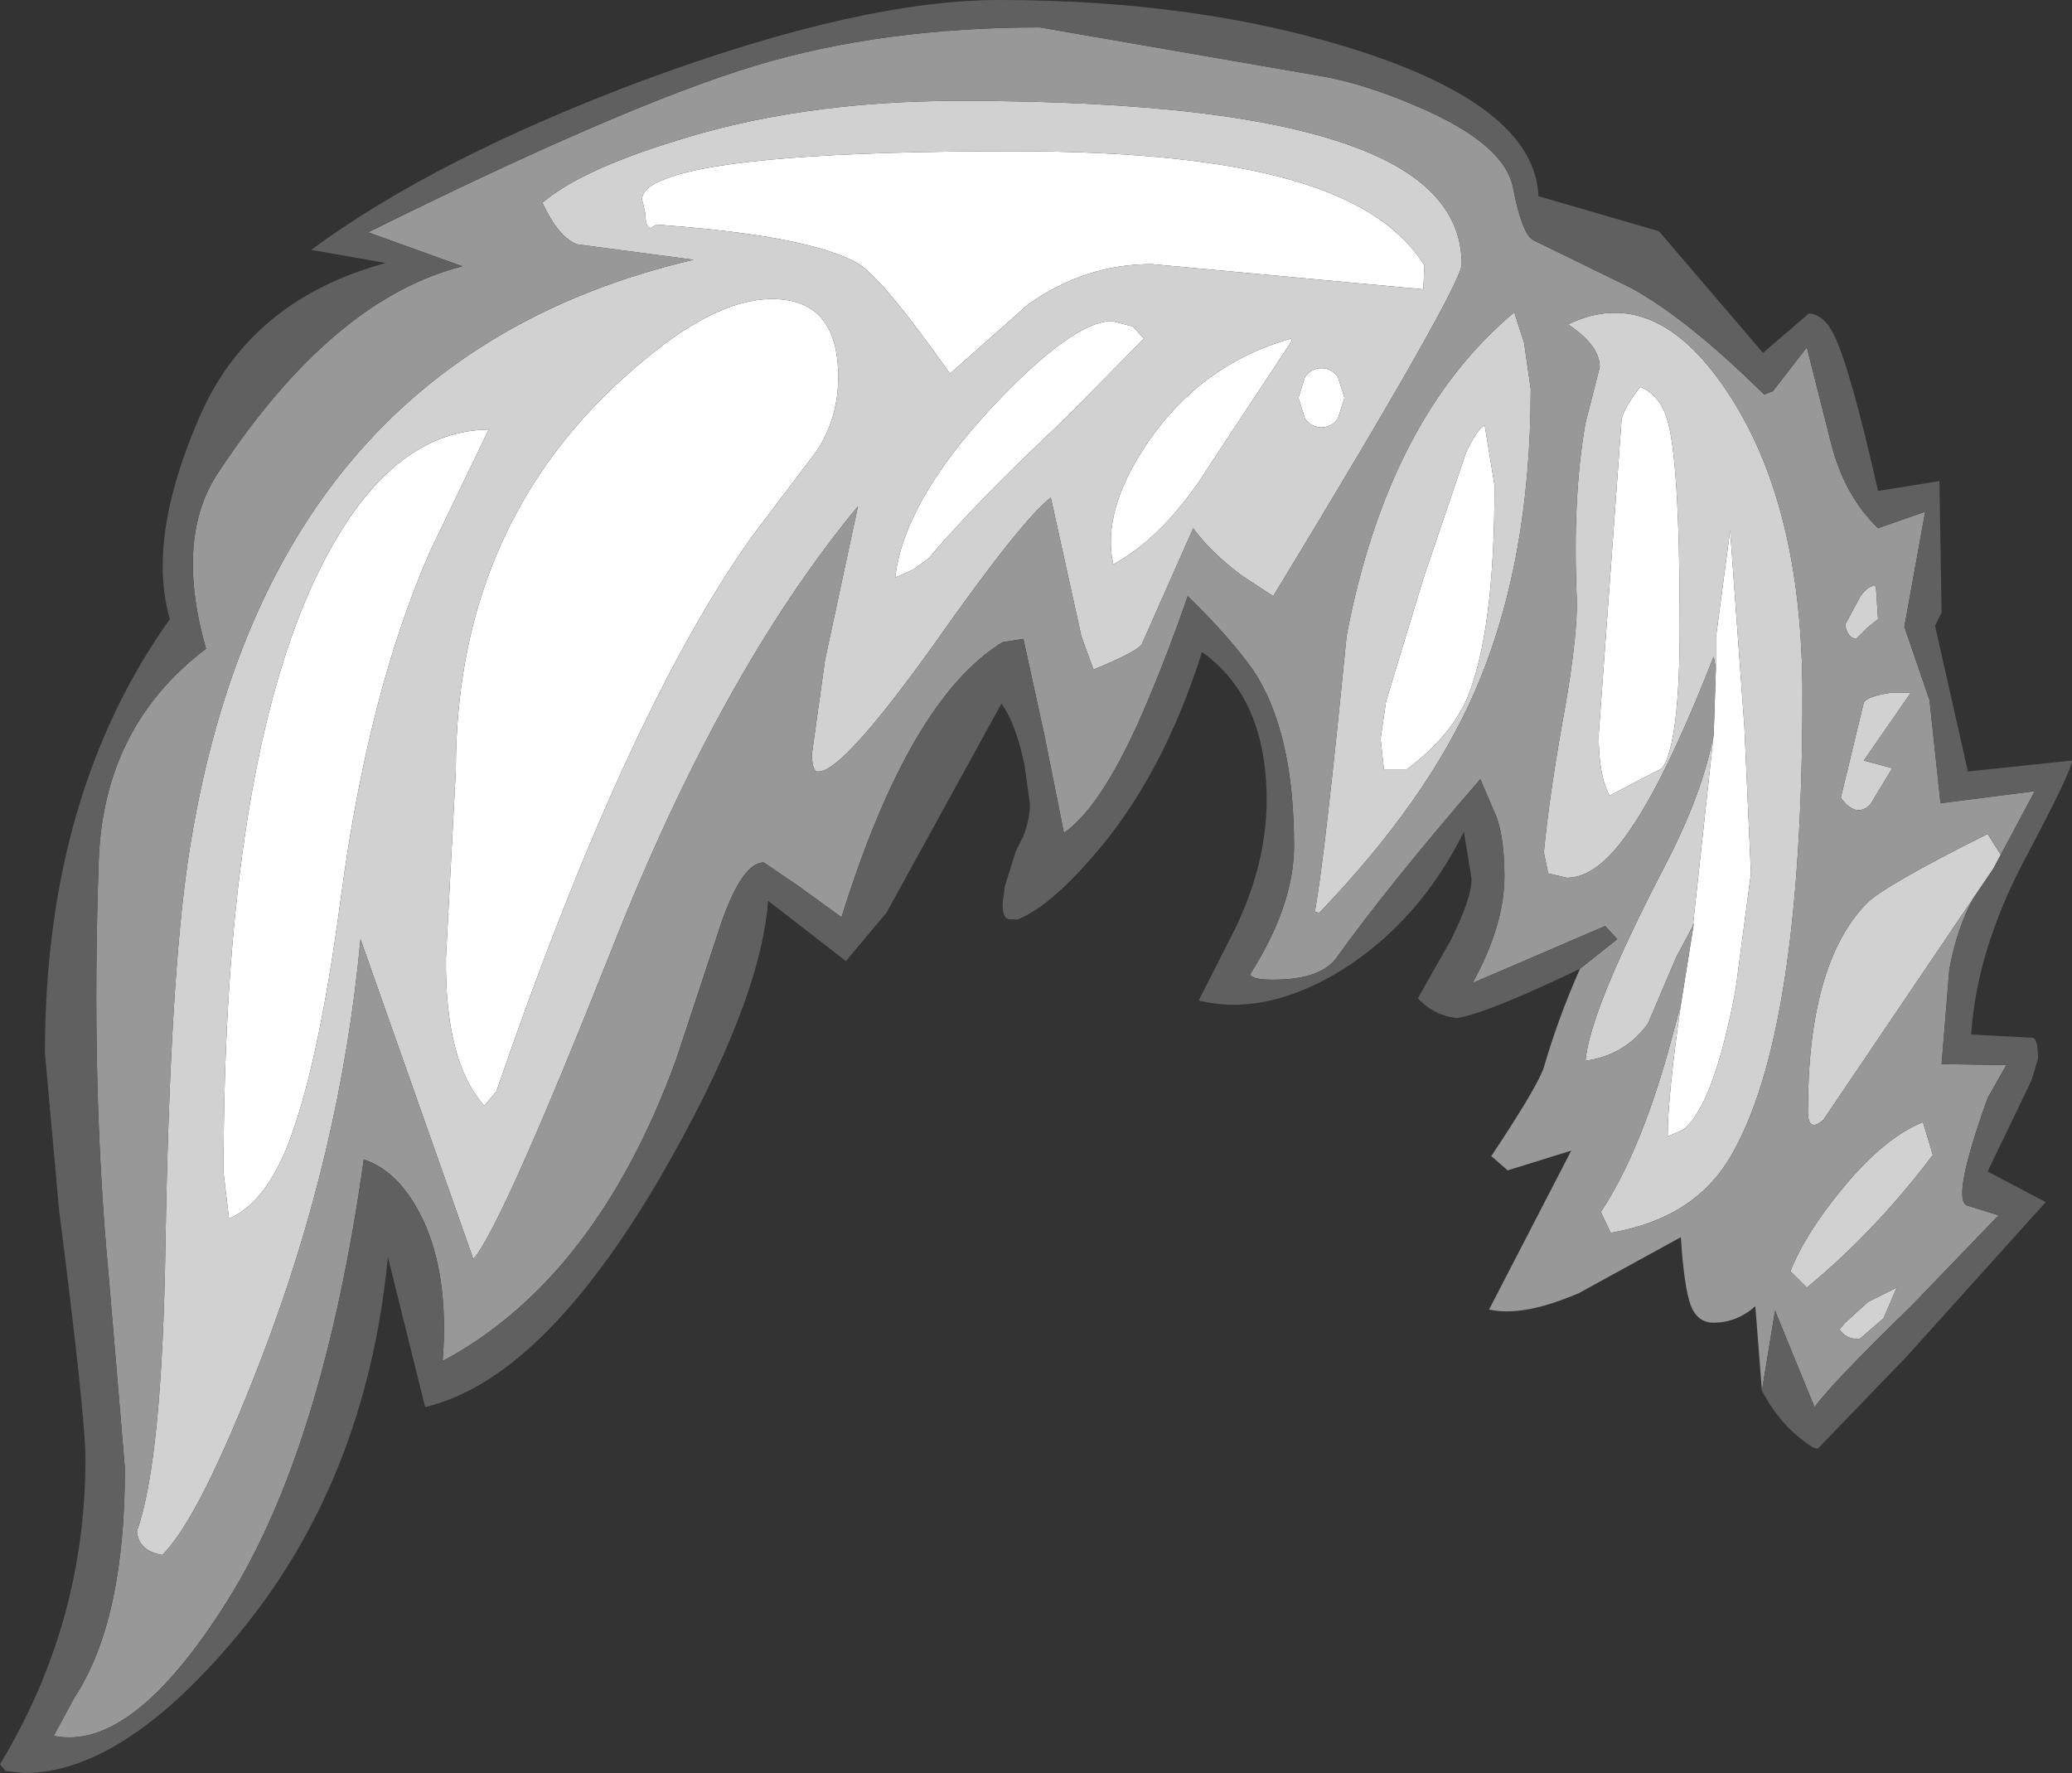<?xml version="1.0" encoding="UTF-8" standalone="no"?>
<svg xmlns:ffdec="https://www.free-decompiler.com/flash" xmlns:xlink="http://www.w3.org/1999/xlink" ffdec:objectType="shape" height="80.9px" width="94.55px" xmlns="http://www.w3.org/2000/svg">
  <rect width="100%" height="100%" fill="#333333" stroke="none"/>
  <g transform="matrix(1.0, 0.0, 0.0, 1.0, 61.2, 51.6)">
    <path d="M3.75 -38.4 L-8.65 -39.55 Q-11.7 -39.55 -14.3 -37.7 L-17.85 -34.55 Q-20.85 -38.8 -22.0 -39.55 -24.2 -40.85 -31.25 -41.35 L-31.5 -41.2 Q-31.75 -41.2 -31.75 -41.85 L-31.9 -42.5 Q-31.9 -43.05 -30.8 -43.45 -27.55 -44.7 -14.95 -44.7 -6.3 -44.7 -1.65 -43.2 2.25 -41.95 3.8 -39.5 L3.75 -38.4 M6.55 -32.2 L7.0 -29.45 Q7.0 -22.75 5.75 -19.75 5.0 -18.0 3.0 -16.5 L1.95 -16.5 1.8 -17.9 2.05 -19.6 3.75 -25.2 5.7 -30.95 Q6.15 -31.95 6.55 -32.2 M17.1 -21.1 L17.1 -22.5 17.75 -27.4 18.4 -18.45 18.7 -11.75 18.0 -6.45 Q17.0 -1.15 15.6 -0.05 L14.9 0.25 Q14.9 -1.55 15.5 -5.75 L16.1 -9.5 16.05 -9.35 17.0 -18.1 17.1 -21.1 M13.65 -33.95 Q14.5 -33.6 14.85 -32.55 15.45 -30.75 15.45 -23.05 15.45 -17.7 14.65 -16.55 L12.25 -15.3 Q11.75 -16.2 11.75 -18.05 L12.8 -32.5 Q12.95 -33.05 13.65 -33.95 M-45.65 -10.6 Q-46.7 -2.7 -48.15 0.85 -49.2 3.35 -50.75 4.0 L-51.0 1.9 Q-51.0 -15.85 -47.0 -24.8 -43.75 -31.95 -38.9 -32.0 L-41.55 -26.5 Q-44.4 -20.05 -45.65 -10.6 M-18.85 -26.1 L-19.55 -25.6 -20.35 -25.25 Q-19.95 -28.7 -15.95 -33.0 -12.25 -36.95 -10.45 -36.95 L-9.5 -36.7 -9.0 -36.15 -12.65 -32.45 Q-16.6 -28.75 -18.85 -26.1 M-1.95 -33.45 L-1.65 -34.4 Q-1.35 -34.8 -0.9 -34.8 -0.45 -34.8 -0.15 -34.4 L0.15 -33.45 -0.15 -32.5 Q-0.45 -32.1 -0.9 -32.1 -1.35 -32.1 -1.65 -32.5 L-1.95 -33.45 M-2.25 -36.05 L-5.95 -30.45 Q-8.0 -27.15 -10.4 -25.85 -10.95 -28.3 -8.8 -31.45 -6.35 -35.0 -2.3 -36.15 L-2.25 -36.05 M-23.95 -31.0 L-26.9 -27.1 Q-32.6 -19.1 -38.55 -1.8 L-39.1 -1.15 Q-40.9 -3.15 -40.85 -7.9 L-40.4 -16.45 Q-40.4 -28.2 -31.65 -35.3 -28.25 -38.1 -25.7 -37.95 -22.95 -37.8 -22.95 -34.4 -22.95 -32.5 -23.95 -31.0" fill="#ffffff" fill-rule="evenodd" stroke="none"/>
    <path d="M30.1 -12.6 L29.75 -11.95 28.9 -10.7 22.0 -0.5 Q21.3 0.1 21.3 -0.9 21.3 -7.6 23.95 -10.35 24.7 -11.15 29.5 -13.55 L30.1 -12.6 M5.5 -39.55 Q5.5 -38.55 -3.1 -24.4 L-4.55 -25.35 Q-6.0 -26.45 -6.75 -27.5 L-9.1 -22.2 Q-9.35 -21.85 -11.3 -21.05 L-11.85 -22.55 -13.25 -28.9 Q-14.65 -27.8 -18.65 -22.1 -22.35 -16.95 -23.6 -16.45 L-23.8 -16.4 -23.95 -16.4 Q-24.15 -16.55 -24.15 -17.2 L-23.55 -21.5 -22.05 -28.5 Q-28.3 -20.95 -33.3 -8.25 -38.3 4.35 -39.6 5.85 L-44.75 -8.75 Q-45.65 1.0 -49.3 10.45 -52.1 17.7 -53.8 19.35 -54.9 19.15 -54.95 18.25 -53.8 15.05 -53.65 5.15 -53.45 -6.85 -52.6 -12.5 -49.15 -35.15 -29.55 -39.75 L-34.85 -40.45 Q-35.7 -40.75 -36.45 -42.35 -34.75 -43.8 -30.6 -45.1 -24.75 -47.0 -17.4 -47.0 -4.75 -47.0 0.85 -44.8 5.5 -43.0 5.5 -39.55 M6.55 -32.2 Q6.15 -31.95 5.7 -30.95 L3.75 -25.2 2.05 -19.6 1.8 -17.9 1.95 -16.5 3.0 -16.5 Q5.0 -18.0 5.75 -19.75 7.0 -22.75 7.0 -29.45 L6.55 -32.2 M3.75 -38.4 L3.8 -39.5 Q2.25 -41.95 -1.65 -43.2 -6.3 -44.7 -14.95 -44.7 -27.55 -44.7 -30.8 -43.45 -31.9 -43.05 -31.9 -42.5 L-31.75 -41.85 Q-31.75 -41.2 -31.5 -41.2 L-31.25 -41.35 Q-24.2 -40.85 -22.0 -39.55 -20.85 -38.8 -17.85 -34.55 L-14.3 -37.7 Q-11.7 -39.55 -8.65 -39.55 L3.75 -38.4 M8.65 -33.85 Q8.65 -25.9 6.1 -20.05 3.95 -15.1 -1.0 -9.95 L-1.2 -10.0 Q-0.75 -12.45 0.25 -22.6 2.15 -32.55 7.9 -37.35 L8.35 -35.95 8.65 -33.85 M17.1 -21.1 L17.0 -21.65 Q14.75 -15.9 13.05 -13.55 11.65 -11.55 10.3 -11.55 L9.45 -11.75 9.25 -12.7 Q9.5 -15.4 10.25 -19.5 10.8 -22.75 10.75 -24.3 10.55 -28.9 11.15 -32.3 L11.8 -34.85 Q11.8 -35.85 10.35 -36.8 14.3 -38.7 17.6 -33.75 21.05 -28.6 21.05 -19.9 21.05 -4.35 17.75 1.2 16.1 4.0 12.3 4.65 L11.85 3.7 Q13.6 1.05 14.9 -3.55 L15.5 -5.75 Q14.9 -1.55 14.9 0.25 L15.6 -0.05 Q17.0 -1.15 18.0 -6.45 L18.7 -11.75 18.4 -18.45 17.75 -27.4 17.1 -22.5 17.1 -21.1 M16.05 -9.35 L15.3 -7.95 14.0 -4.9 Q12.95 -3.45 11.15 -3.2 11.35 -5.5 14.75 -12.05 16.5 -15.4 17.0 -18.1 L16.05 -9.35 M13.65 -33.95 Q12.95 -33.05 12.8 -32.5 L11.75 -18.05 Q11.75 -16.2 12.25 -15.3 L14.65 -16.55 Q15.45 -17.7 15.45 -23.05 15.45 -30.75 14.85 -32.55 14.5 -33.6 13.65 -33.95 M23.0 -23.1 L23.7 -24.4 Q24.1 -24.95 24.4 -24.85 L24.5 -23.35 24.0 -22.95 23.5 -22.45 Q23.4 -22.45 23.25 -22.55 23.05 -22.75 23.0 -23.1 M25.15 -20.0 L26.0 -20.0 23.85 -16.9 25.15 -16.55 24.15 -14.9 Q23.5 -14.25 22.8 -15.2 L23.85 -19.55 Q24.05 -19.85 25.15 -20.0 M20.5 6.4 Q21.2 4.65 22.9 2.6 24.8 0.3 26.55 -0.4 L27.0 1.1 Q24.35 4.6 21.25 7.15 L20.5 6.4 M23.0 8.75 L24.05 7.8 25.35 7.15 24.75 8.55 23.65 9.5 Q23.0 9.5 22.75 9.05 L23.0 8.75 M-23.95 -31.0 Q-22.95 -32.5 -22.95 -34.4 -22.95 -37.8 -25.7 -37.95 -28.25 -38.1 -31.65 -35.3 -40.4 -28.2 -40.4 -16.45 L-40.85 -7.9 Q-40.9 -3.15 -39.1 -1.15 L-38.55 -1.8 Q-32.6 -19.1 -26.9 -27.1 L-23.95 -31.0 M-2.25 -36.05 L-2.3 -36.15 Q-6.35 -35.0 -8.8 -31.45 -10.95 -28.3 -10.4 -25.85 -8.0 -27.15 -5.95 -30.45 L-2.25 -36.05 M-1.95 -33.45 L-1.65 -32.5 Q-1.35 -32.1 -0.9 -32.1 -0.45 -32.1 -0.15 -32.5 L0.15 -33.45 -0.15 -34.4 Q-0.45 -34.8 -0.9 -34.8 -1.35 -34.8 -1.65 -34.4 L-1.95 -33.45 M-18.85 -26.1 Q-16.6 -28.75 -12.65 -32.45 L-9.0 -36.15 -9.5 -36.7 -10.45 -36.95 Q-12.25 -36.95 -15.95 -33.0 -19.95 -28.7 -20.35 -25.25 L-19.55 -25.6 -18.85 -26.1 M-45.65 -10.6 Q-44.4 -20.05 -41.55 -26.5 L-38.9 -32.0 Q-43.75 -31.95 -47.0 -24.8 -51.0 -15.85 -51.0 1.9 L-50.75 4.0 Q-49.2 3.35 -48.15 0.85 -46.7 -2.7 -45.65 -10.6" fill="#d1d1d1" fill-rule="evenodd" stroke="none"/>
    <path d="M10.9 -7.4 L12.6 -8.75 12.05 -9.35 6.0 -6.75 Q7.45 -9.4 7.45 -11.6 7.45 -13.65 6.95 -14.65 L6.35 -16.05 Q2.15 -11.2 -0.25 -7.85 -1.0 -6.9 -3.1 -6.9 -4.1 -6.9 -4.15 -7.15 -2.15 -10.3 -2.15 -13.0 -2.15 -18.2 -4.0 -21.0 -5.05 -22.5 -7.0 -24.4 -7.9 -21.8 -8.9 -19.45 -10.85 -14.85 -12.65 -13.6 L-13.55 -18.1 -14.5 -22.45 -15.45 -22.3 Q-19.7 -19.7 -22.8 -9.75 L-24.8 -11.2 -26.35 -12.25 Q-27.3 -12.25 -28.25 -9.6 L-30.35 -3.25 Q-34.0 6.75 -41.0 10.5 -40.7 6.6 -41.9 4.05 -42.95 1.85 -44.6 1.3 -46.45 14.45 -50.8 21.4 -55.15 28.35 -58.75 27.6 L-57.8 25.85 Q-55.5 22.35 -55.5 15.4 L-56.25 6.5 Q-57.05 -2.05 -56.7 -12.15 -56.55 -18.4 -51.8 -22.0 -53.25 -27.1 -51.2 -30.1 -46.0 -37.95 -40.1 -39.45 L-44.4 -41.0 Q-32.7 -46.8 -26.75 -48.6 -20.95 -50.35 -13.75 -50.35 L-1.05 -48.15 Q1.1 -47.8 3.8 -46.6 7.5 -44.95 7.85 -43.0 8.25 -40.95 8.75 -40.65 L13.25 -38.45 Q15.8 -37.05 19.3 -33.6 L19.7 -33.75 21.25 -35.75 22.35 -31.4 Q22.95 -29.0 24.5 -27.5 L26.65 -28.25 25.7 -23.0 26.85 -19.65 27.35 -14.95 31.65 -15.5 30.1 -12.6 29.5 -13.55 Q24.7 -11.15 23.95 -10.35 21.3 -7.6 21.3 -0.9 21.3 0.1 22.0 -0.5 L28.9 -10.7 Q28.1 -9.3 27.75 -7.35 L27.4 -3.05 30.35 -3.0 29.5 -1.5 Q27.85 3.1 28.55 3.4 L30.0 3.85 26.05 7.95 Q22.45 11.45 21.6 12.6 L19.8 8.2 19.2 11.85 18.9 8.0 Q18.05 8.75 17.0 8.75 16.25 8.75 15.95 7.95 15.65 7.15 15.5 4.85 L10.85 7.4 Q8.3 8.5 6.75 8.15 L10.5 0.9 7.6 1.8 6.85 1.15 Q8.95 -2.0 9.25 -2.9 9.9 -5.15 10.9 -7.4 M5.5 -39.55 Q5.5 -43.0 0.85 -44.8 -4.75 -47.0 -17.4 -47.0 -24.75 -47.0 -30.6 -45.1 -34.75 -43.8 -36.45 -42.35 -35.7 -40.75 -34.85 -40.45 L-29.55 -39.75 Q-49.15 -35.15 -52.6 -12.5 -53.45 -6.85 -53.65 5.15 -53.8 15.05 -54.95 18.25 -54.9 19.15 -53.8 19.35 -52.1 17.7 -49.3 10.45 -45.65 1.0 -44.75 -8.75 L-39.6 5.85 Q-38.3 4.35 -33.3 -8.25 -28.3 -20.95 -22.05 -28.5 L-23.55 -21.5 -24.15 -17.2 Q-24.15 -16.55 -23.95 -16.4 L-23.8 -16.4 -23.6 -16.45 Q-22.35 -16.95 -18.65 -22.1 -14.65 -27.8 -13.25 -28.9 L-11.85 -22.55 -11.3 -21.05 Q-9.35 -21.85 -9.1 -22.2 L-6.75 -27.5 Q-6.0 -26.45 -4.55 -25.35 L-3.1 -24.4 Q5.5 -38.55 5.5 -39.55 M8.65 -33.85 L8.35 -35.95 7.9 -37.35 Q2.15 -32.55 0.25 -22.6 -0.75 -12.45 -1.2 -10.0 L-1.0 -9.95 Q3.95 -15.1 6.1 -20.05 8.65 -25.9 8.65 -33.85 M15.5 -5.75 L14.9 -3.55 Q13.6 1.05 11.85 3.7 L12.3 4.65 Q16.1 4.0 17.75 1.2 21.05 -4.35 21.05 -19.9 21.05 -28.6 17.6 -33.75 14.3 -38.7 10.35 -36.8 11.8 -35.85 11.8 -34.85 L11.15 -32.3 Q10.55 -28.9 10.75 -24.3 10.8 -22.75 10.25 -19.5 9.5 -15.4 9.25 -12.7 L9.45 -11.75 10.3 -11.55 Q11.65 -11.55 13.05 -13.55 14.75 -15.9 17.0 -21.65 L17.1 -21.1 17.0 -18.1 Q16.5 -15.4 14.75 -12.05 11.35 -5.5 11.15 -3.2 12.95 -3.45 14.0 -4.9 L15.3 -7.95 16.05 -9.35 16.1 -9.5 15.5 -5.75 M23.0 8.75 L22.75 9.05 Q23.0 9.5 23.65 9.5 L24.75 8.55 25.35 7.15 24.05 7.8 23.0 8.75 M20.5 6.4 L21.25 7.15 Q24.35 4.6 27.0 1.1 L26.55 -0.4 Q24.8 0.3 22.9 2.6 21.2 4.65 20.5 6.4 M25.15 -20.0 Q24.05 -19.85 23.85 -19.55 L22.8 -15.2 Q23.5 -14.25 24.15 -14.9 L25.15 -16.55 23.85 -16.9 26.0 -20.0 25.15 -20.0 M23.0 -23.1 Q23.05 -22.75 23.25 -22.55 23.4 -22.45 23.5 -22.45 L24.0 -22.95 24.5 -23.35 24.4 -24.85 Q24.1 -24.95 23.7 -24.4 L23.0 -23.1" fill="#989898" fill-rule="evenodd" stroke="none"/>
    <path d="M10.9 -7.4 Q6.75 -5.4 5.3 -5.15 4.25 -5.25 3.5 -6.05 L5.0 -8.7 Q5.95 -10.6 5.95 -11.5 L5.6 -13.65 Q3.6 -9.6 0.05 -7.35 -3.45 -5.2 -6.5 -5.95 L-4.85 -9.2 Q-3.4 -12.2 -3.4 -15.1 -3.4 -19.75 -6.35 -21.85 -8.15 -16.15 -11.35 -12.5 -13.3 -10.25 -14.75 -9.65 L-15.15 -9.65 Q-15.45 -9.7 -15.45 -10.35 L-15.35 -11.15 -14.85 -12.75 -14.5 -13.45 Q-14.2 -14.25 -14.2 -14.9 L-14.45 -16.7 Q-14.85 -18.6 -15.5 -19.5 L-20.75 -9.95 -22.6 -7.75 -26.15 -10.5 Q-26.5 -5.75 -31.15 2.25 -36.5 11.35 -41.8 12.6 L-43.5 5.75 Q-44.5 16.15 -50.6 23.3 -55.7 29.3 -60.1 29.3 L-60.95 29.2 -61.2 28.9 Q-57.3 22.45 -57.3 14.95 -57.3 13.05 -58.5 3.65 L-59.15 -3.55 Q-59.15 -15.35 -53.45 -23.35 -54.5 -27.0 -52.15 -32.45 -49.85 -37.9 -43.6 -39.6 L-47.0 -40.2 Q-41.3 -44.4 -31.8 -47.95 -21.9 -51.6 -15.6 -51.6 -6.45 -51.6 0.75 -49.3 8.85 -46.7 9.0 -42.65 L14.5 -41.05 19.25 -35.5 21.35 -37.3 Q22.0 -37.25 22.45 -36.4 23.2 -34.95 24.5 -29.2 L27.3 -29.65 27.4 -23.65 27.1 -23.05 28.6 -16.4 33.35 -16.9 Q33.35 -16.45 31.2 -12.4 29.0 -8.25 28.75 -4.4 L31.5 -4.25 Q31.8 -4.3 31.8 -3.3 L31.5 -2.3 29.5 1.85 32.15 3.25 25.8 10.3 21.75 14.5 Q21.5 14.5 20.8 13.9 19.85 13.1 19.2 11.85 L19.8 8.2 21.6 12.6 Q22.45 11.45 26.05 7.95 L30.0 3.85 28.55 3.4 Q27.85 3.1 29.5 -1.5 L30.35 -3.0 27.4 -3.05 27.75 -7.35 Q28.1 -9.3 28.9 -10.7 L29.75 -11.95 30.1 -12.6 31.65 -15.5 27.35 -14.95 26.85 -19.65 25.7 -23.0 26.65 -28.25 24.5 -27.5 Q22.95 -29.0 22.35 -31.4 L21.25 -35.75 19.7 -33.75 19.3 -33.6 Q15.8 -37.05 13.25 -38.45 L8.75 -40.65 Q8.25 -40.95 7.85 -43.0 7.5 -44.95 3.8 -46.6 1.1 -47.8 -1.05 -48.15 L-13.75 -50.35 Q-20.95 -50.35 -26.75 -48.6 -32.7 -46.8 -44.4 -41.0 L-40.1 -39.45 Q-46.0 -37.95 -51.2 -30.1 -53.25 -27.1 -51.8 -22.0 -56.55 -18.4 -56.7 -12.15 -57.05 -2.05 -56.25 6.5 L-55.5 15.4 Q-55.5 22.35 -57.8 25.85 L-58.75 27.6 Q-55.15 28.35 -50.8 21.4 -46.45 14.45 -44.6 1.3 -42.95 1.85 -41.9 4.05 -40.7 6.6 -41.0 10.5 -34.0 6.75 -30.35 -3.25 L-28.25 -9.6 Q-27.3 -12.25 -26.35 -12.25 L-24.8 -11.2 -22.8 -9.75 Q-19.7 -19.7 -15.45 -22.3 L-14.5 -22.45 -13.55 -18.1 -12.65 -13.6 Q-10.85 -14.85 -8.9 -19.45 -7.9 -21.8 -7.0 -24.4 -5.05 -22.5 -4.0 -21.0 -2.15 -18.2 -2.15 -13.0 -2.15 -10.3 -4.15 -7.15 -4.1 -6.9 -3.1 -6.9 -1.0 -6.9 -0.25 -7.85 2.15 -11.2 6.35 -16.05 L6.95 -14.65 Q7.45 -13.65 7.45 -11.6 7.45 -9.4 6.0 -6.75 L12.05 -9.35 12.6 -8.75 10.9 -7.4" fill="#606060" fill-rule="evenodd" stroke="none"/>
  </g>
</svg>
